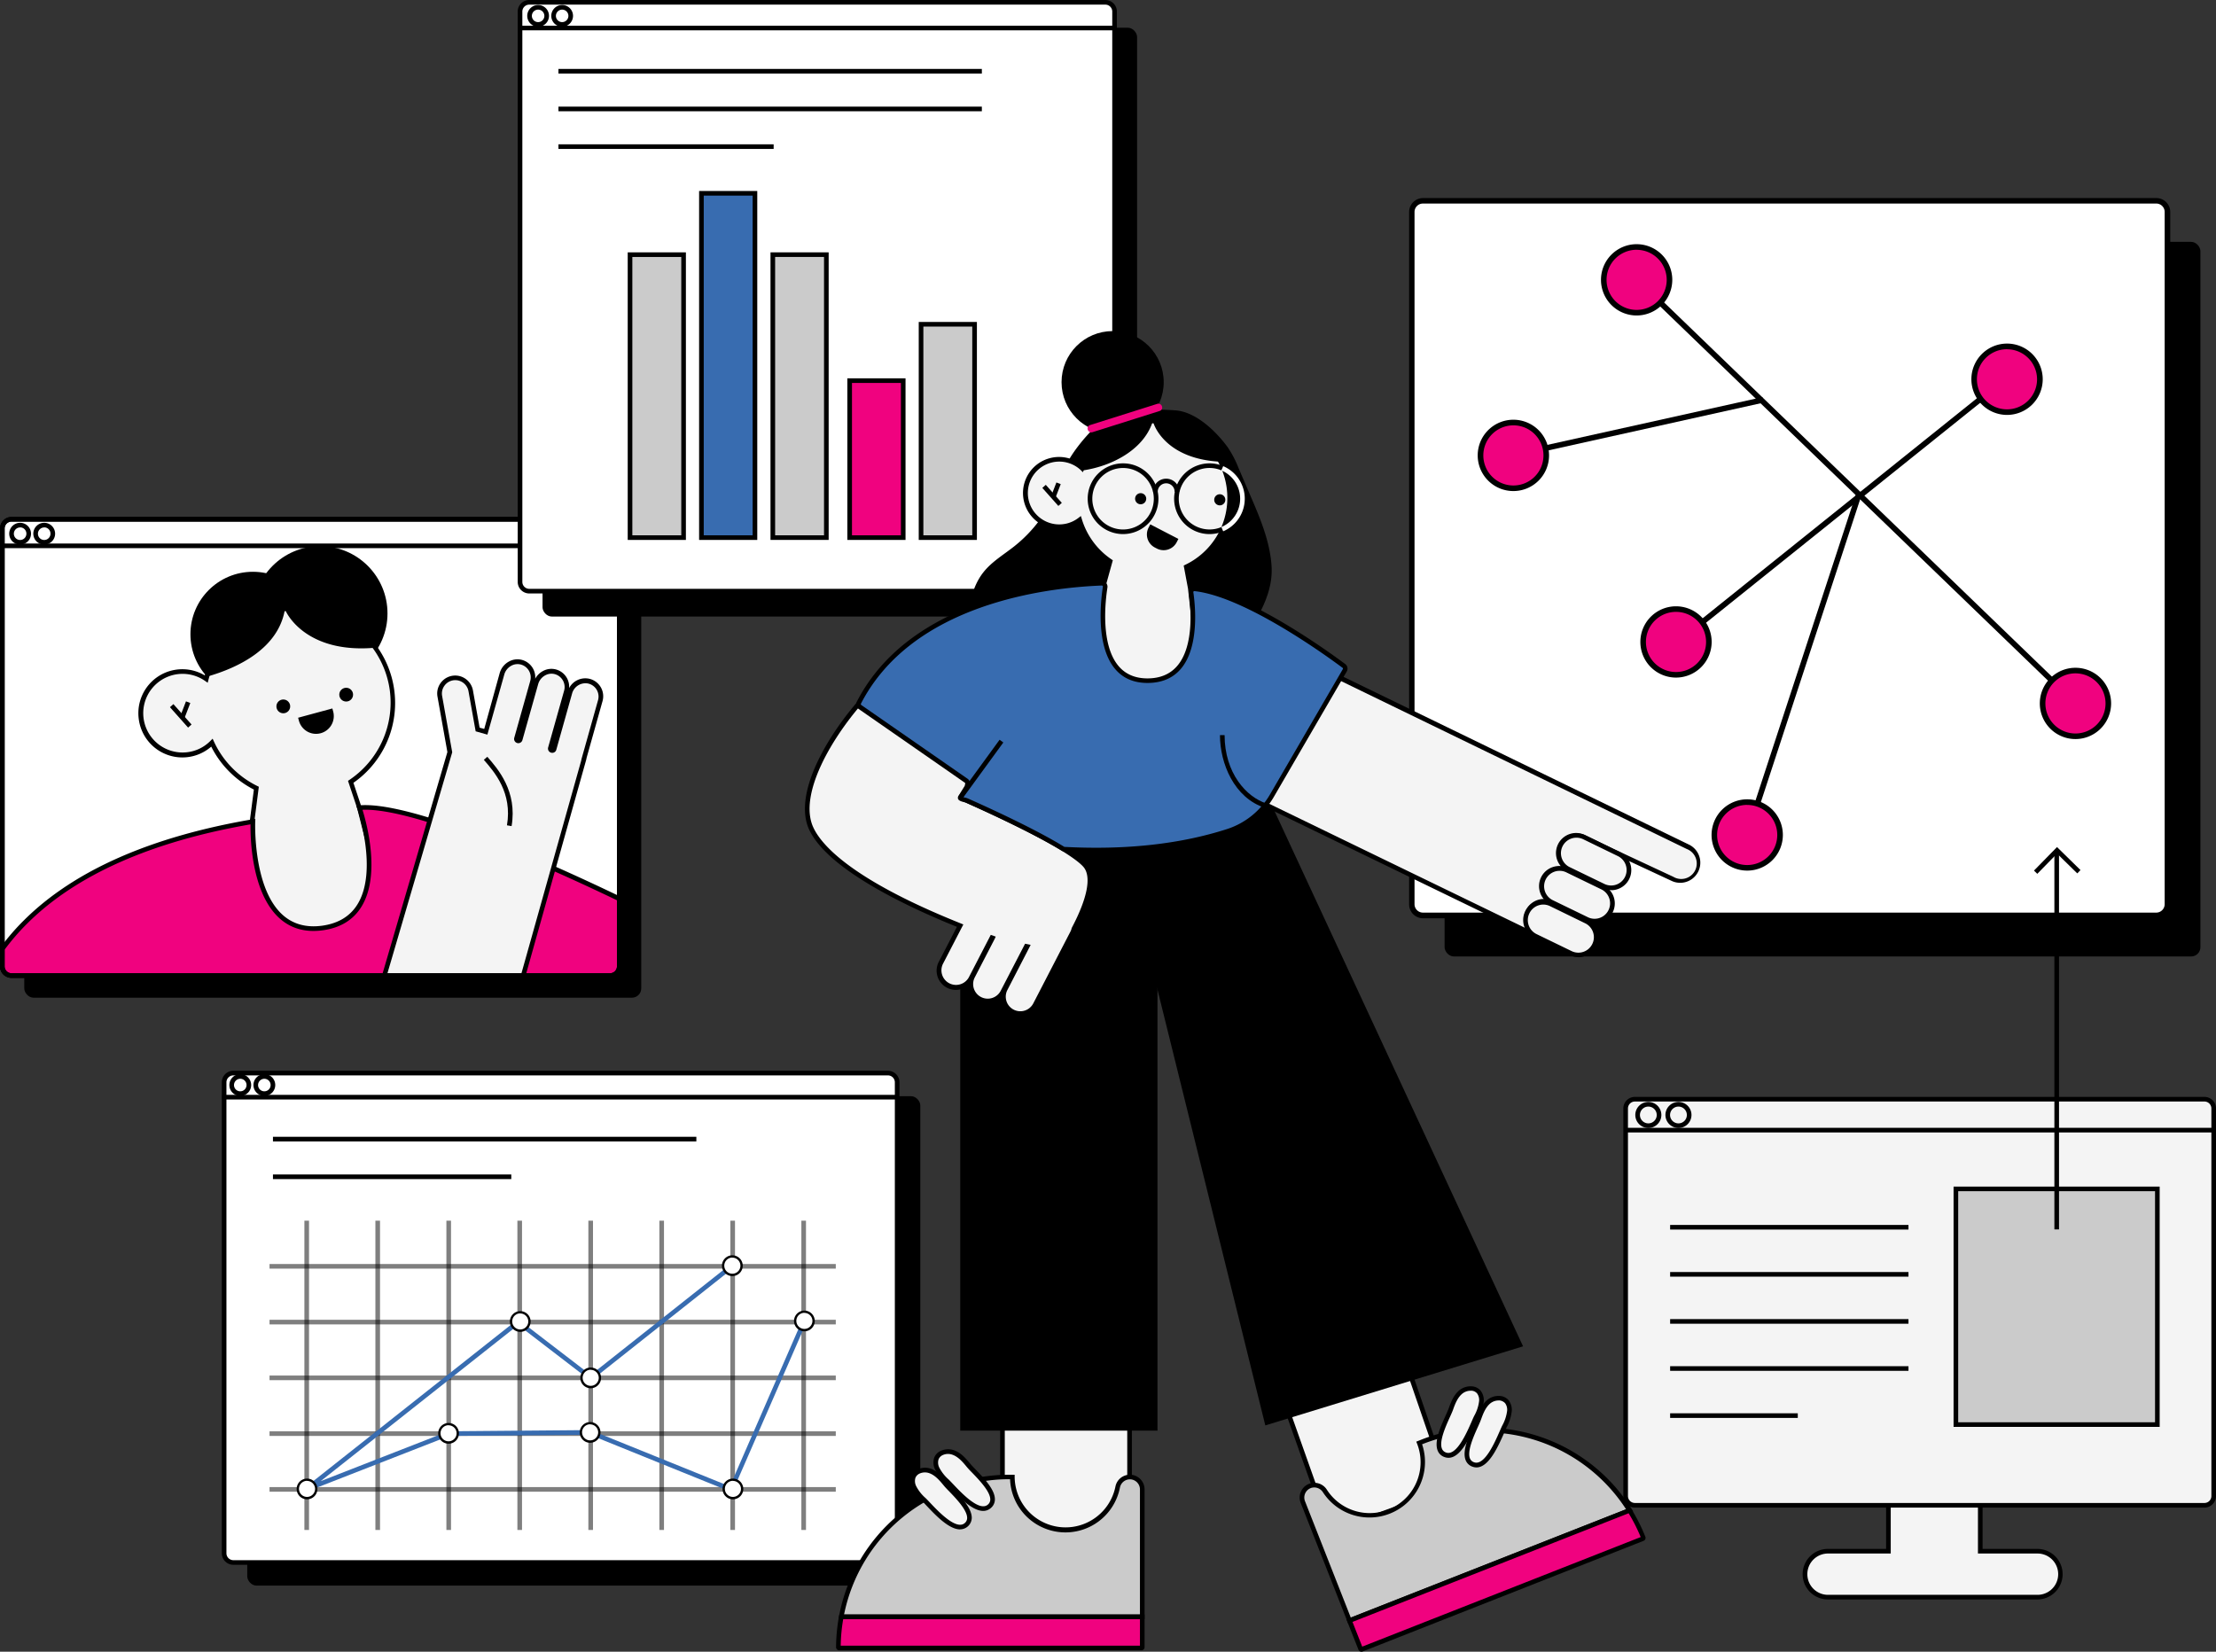 <svg xmlns="http://www.w3.org/2000/svg" viewBox="0 0 957.9 714.08"><rect x="0" y="0" width="957.9" height="714.08" fill="#333333" stroke="none"/><defs><style>.cls-1{fill:#fff;}.cls-2,.cls-5{fill:#f4f4f4;}.cls-10,.cls-2,.cls-3,.cls-4{fill-rule:evenodd;}.cls-3,.cls-8{fill:#f0027f;}.cls-6{fill:#cbcbcb;}.cls-10,.cls-7{fill:#386cb0;}.cls-9{opacity:0.5;}</style></defs><g id="Layer_2" data-name="Layer 2"><g id="Layer_2-2" data-name="Layer 2"><rect x="10.49" y="234.06" width="266.69" height="197.27" rx="4"/><path d="M267.69,235.88V417.76a4,4,0,0,1-4,4H11.22V239.88a4,4,0,0,1,4-4Z"/><rect class="cls-1" x="1" y="224.49" width="266.69" height="197.27" rx="4"/><path d="M263.69,422.76H5a5,5,0,0,1-5-5V228.49a5,5,0,0,1,5-5H263.69a5,5,0,0,1,5,5V417.76A5,5,0,0,1,263.69,422.76ZM5,225.49a3,3,0,0,0-3,3V417.76a3,3,0,0,0,3,3H263.69a3,3,0,0,0,3-3V228.49a3,3,0,0,0-3-3Z"/><circle cx="109.32" cy="274.2" r="27"/><circle cx="138.41" cy="265.2" r="29.09"/><path class="cls-2" d="M155.34,349.19,168,399.1l-42.25,14.51-20.1-32.85,5.18-40a41,41,0,0,1-19.2-19.64,17.83,17.83,0,0,1-10.26,5.11,18,18,0,1,1,7.81-32.63,41,41,0,1,1,62.45,44.46Z"/><path d="M125.31,414.82,104.6,381l5.14-39.65a42.12,42.12,0,0,1-18.43-18.56A19,19,0,0,1,60,311a19,19,0,0,1,28.53-19,42,42,0,1,1,64.24,46.43l3.5,10.5,12.88,50.8Zm-18.63-34.28,19.49,31.87,40.62-14-12.41-49-3.95-11.83.63-.42a40.26,40.26,0,0,0,17.42-38.82,40,40,0,0,0-78.34-4.56l-.36,1.39-1.18-.82a17,17,0,1,0-7.38,30.82,16.74,16.74,0,0,0,9.69-4.82l1-1,.6,1.31a40,40,0,0,0,18.73,19.16l.64.32Z"/><path class="cls-3" d="M267.69,388.58v29.18a4,4,0,0,1-4,4H5a4,4,0,0,1-4-4v-7.54a99.36,99.36,0,0,1,10.22-11.81C43,367,92.16,358.12,109.32,355.2c0,0-2.2,50.49,30.13,46s15.89-52,15.89-52C178.27,347.08,240.35,375.43,267.69,388.58Z"/><path d="M263.69,422.76H5a5,5,0,0,1-5-5v-7.87l.19-.26A99.89,99.89,0,0,1,10.52,397.7c21.59-21.4,54.78-36,98.63-43.49l1.22-.21-.05,1.24c0,.28-1.08,28.53,11.77,40.21,4.52,4.11,10.31,5.71,17.22,4.75s12.06-4.08,15.23-9.26c9-14.62,0-41.16-.14-41.43l-.42-1.2,1.27-.12c10.1-.93,28.6,3.8,55,14,21.42,8.31,43.31,18.43,57.9,25.45l.57.27v29.81A5,5,0,0,1,263.69,422.76ZM2,410.55v7.21a3,3,0,0,0,3,3H263.69a3,3,0,0,0,3-3V389.21c-25.88-12.43-86.39-40.12-110-39.11,1.74,5.58,8,28.15-.44,41.88-3.5,5.72-9.11,9.15-16.66,10.2s-13.87-.72-18.85-5.25c-12.11-11-12.53-34.78-12.45-40.54C65.44,363.84,33,378.21,11.92,399.12A98.69,98.69,0,0,0,2,410.55Z"/><path class="cls-2" d="M259.47,302.94l-7.12,25.34.06,0-26.24,93.46h-60l28.27-96.57-4.32-24.14a6.79,6.79,0,0,1,5.48-7.88,6.71,6.71,0,0,1,3,.15,6.8,6.8,0,0,1,4.85,5.34l3,16.73,3.51,1,7-25.07a7,7,0,0,1,8.65-4.92,6.77,6.77,0,0,1,4.5,8.31l-6.9,24.55a.83.83,0,0,0,.58,1,.91.91,0,0,0,.23,0,.82.82,0,0,0,.79-.6l6.82-24.27a7,7,0,0,1,8.62-4.93,6.76,6.76,0,0,1,4.52,8.32l-6.9,24.55a.83.83,0,0,0,.8,1.05.81.81,0,0,0,.8-.6l6.82-24.3a7,7,0,0,1,7.95-5.07,6.77,6.77,0,0,1,5.19,8.49Z"/><path d="M226.93,422.76H164.82l28.57-97.63-4.27-23.91a7.64,7.64,0,0,1,1.26-5.81,7.77,7.77,0,0,1,8.5-3.06,7.85,7.85,0,0,1,5.56,6.13l2.88,16.11,2,.55L216,291a8.25,8.25,0,0,1,4-5,7.6,7.6,0,0,1,5.92-.62,7.79,7.79,0,0,1,5.43,8.07,8.26,8.26,0,0,1,3.31-3.32,7.57,7.57,0,0,1,5.89-.64,7.74,7.74,0,0,1,5.46,8,7.9,7.9,0,0,1,8.44-4.1,7.76,7.76,0,0,1,6,9.74h0l-6.86,24.42-.2.94Zm-59.45-2h57.93L251.19,329l.2-.94,7.12-25.34a5.77,5.77,0,0,0-4.43-7.24,6,6,0,0,0-6.79,4.36l-6.82,24.3a1.8,1.8,0,0,1-1.76,1.33,2.08,2.08,0,0,1-.5-.07,1.84,1.84,0,0,1-1.27-2.25l6.91-24.55a5.79,5.79,0,0,0-3.85-7.1,5.58,5.58,0,0,0-4.36.49,6.24,6.24,0,0,0-3,3.76L225.81,320a1.83,1.83,0,0,1-3.52-1l6.9-24.55a5.77,5.77,0,0,0-3.84-7.09,5.57,5.57,0,0,0-4.36.47,6.22,6.22,0,0,0-3,3.77l-7.31,26-5.07-1.43-3.1-17.35a5.85,5.85,0,0,0-4.14-4.55,5.75,5.75,0,0,0-6.31,2.27,5.72,5.72,0,0,0-.95,4.32l4.37,24.37Zm71.07-97.21h0Z"/><path d="M221.14,357.15l-2-.34c2.4-14.11-5.38-23-10-28.32l1.51-1.31C215.21,332.39,223.7,342.09,221.14,357.15Z"/><path d="M263.69,422.76H5a5,5,0,0,1-5-5V228.49a5,5,0,0,1,5-5H263.69a5,5,0,0,1,5,5V417.76A5,5,0,0,1,263.69,422.76ZM5,225.49a3,3,0,0,0-3,3V417.76a3,3,0,0,0,3,3H263.69a3,3,0,0,0,3-3V228.49a3,3,0,0,0-3-3Z"/><circle cx="122.46" cy="305.39" r="2.98"/><circle cx="149.64" cy="300.32" r="2.98"/><rect x="0.9" y="234.98" width="266.22" height="2"/><path d="M8.71,235.44a4.71,4.71,0,1,1,4.7-4.71A4.71,4.71,0,0,1,8.71,235.44Zm0-7.41a2.71,2.71,0,1,0,2.7,2.7A2.71,2.71,0,0,0,8.71,228Z"/><path d="M19.12,235.44a4.71,4.71,0,1,1,4.7-4.71A4.71,4.71,0,0,1,19.12,235.44Zm0-7.41a2.71,2.71,0,1,0,2.7,2.7A2.7,2.7,0,0,0,19.12,228Z"/><path d="M131.16,309.35h15.43a0,0,0,0,1,0,0v1.35a7.71,7.71,0,0,1-7.71,7.71h0a7.71,7.71,0,0,1-7.71-7.71v-1.35A0,0,0,0,1,131.16,309.35Z" transform="matrix(0.96, -0.26, 0.26, 0.96, -77.49, 47.43)"/><path class="cls-4" d="M162.48,280c-27.77,2.6-37.37-12.3-39-15.92a.24.24,0,0,0-.45.07c-3.08,16-19.41,24.36-33.53,28.37L89.59,270s20.3-12.08,32.57-13.41C147.51,253.82,162.48,280,162.48,280Z"/><line class="cls-5" x1="74.22" y1="305.06" x2="82.06" y2="313.88"/><rect x="77.14" y="303.57" width="2" height="11.8" transform="translate(-185.86 130.08) rotate(-41.63)"/><line class="cls-5" x1="78.88" y1="309.96" x2="81.32" y2="303.59"/><rect x="76.69" y="305.77" width="6.82" height="2" transform="translate(-234.96 271.27) rotate(-68.94)"/><rect x="234.52" y="11.98" width="257" height="254.57" rx="4"/><rect class="cls-1" x="224.79" y="1" width="257" height="254.57" rx="4"/><path d="M477.79,256.57h-249a5,5,0,0,1-5-5V5a5,5,0,0,1,5-5h249a5,5,0,0,1,5,5V251.57A5,5,0,0,1,477.79,256.57ZM228.79,2a3,3,0,0,0-3,3V251.57a3,3,0,0,0,3,3h249a3,3,0,0,0,3-3V5a3,3,0,0,0-3-3Z"/><rect x="224.8" y="11.11" width="257.22" height="2"/><path d="M232.6,11.56a4.7,4.7,0,1,1,4.71-4.7A4.71,4.71,0,0,1,232.6,11.56Zm0-7.4a2.7,2.7,0,1,0,2.71,2.7A2.7,2.7,0,0,0,232.6,4.16Z"/><path d="M243,11.56a4.7,4.7,0,1,1,4.7-4.7A4.71,4.71,0,0,1,243,11.56Zm0-7.4a2.7,2.7,0,1,0,2.7,2.7A2.71,2.71,0,0,0,243,4.16Z"/><rect x="241.4" y="29.8" width="183.02" height="2"/><rect x="241.4" y="46.1" width="183.02" height="2"/><rect x="241.4" y="62.39" width="93.02" height="2"/><rect class="cls-6" x="272.34" y="110.1" width="23.14" height="122.33"/><path d="M296.49,233.43H271.34V109.1h25.15Zm-23.15-2h21.15V111.1H273.34Z"/><rect class="cls-7" x="303.2" y="83.57" width="23.14" height="148.86"/><path d="M327.34,233.43H302.2V82.57h25.14Zm-23.14-2h21.14V84.57H304.2Z"/><rect class="cls-6" x="334.06" y="110.1" width="23.14" height="122.33"/><path d="M358.2,233.43H333.06V109.1H358.2Zm-23.14-2H356.2V111.1H335.06Z"/><rect class="cls-8" x="367.28" y="164.56" width="23.14" height="67.87"/><path d="M391.43,233.43H366.28V163.56h25.15Zm-23.15-2h21.15V165.56H368.28Z"/><rect class="cls-6" x="398.14" y="140.19" width="23.14" height="92.24"/><path d="M422.28,233.43H397.14V139.19h25.14Zm-23.14-2h21.14V141.19H399.14Z"/><path class="cls-2" d="M891,680.56h0a9.93,9.93,0,0,1-9.92,9.93H790.48a9.94,9.94,0,0,1-9.93-9.93h0a9.93,9.93,0,0,1,9.93-9.92H816.3v-27H856v27h25A9.92,9.92,0,0,1,891,680.56Z"/><path d="M881.05,691.49H790.48a10.93,10.93,0,1,1,0-21.85H815.3v-27H857v27h24a10.93,10.93,0,0,1,0,21.85Zm-90.57-19.85a8.93,8.93,0,1,0,0,17.85h90.57a8.93,8.93,0,0,0,0-17.85H855v-27H817.3v27Z"/><rect class="cls-5" x="702.71" y="475.22" width="254.19" height="175.55" rx="4"/><path d="M952.9,651.78H706.71a5,5,0,0,1-5-5V479.22a5,5,0,0,1,5-5H952.9a5,5,0,0,1,5,5V646.78A5,5,0,0,1,952.9,651.78ZM706.71,476.22a3,3,0,0,0-3,3V646.78a3,3,0,0,0,3,3H952.9a3,3,0,0,0,3-3V479.22a3,3,0,0,0-3-3Z"/><rect class="cls-6" x="845.46" y="514.03" width="87.09" height="101.86"/><path d="M933.55,616.89H844.46V513h89.09Zm-87.09-2h85.09V515H846.46Z"/><rect x="702.78" y="487.59" width="253.9" height="2"/><path d="M712.53,487.66a5.63,5.63,0,1,1,5.62-5.63A5.64,5.64,0,0,1,712.53,487.66Zm0-9.25a3.63,3.63,0,1,0,3.62,3.62A3.63,3.63,0,0,0,712.53,478.41Z"/><path d="M725.54,487.66a5.63,5.63,0,1,1,5.63-5.63A5.64,5.64,0,0,1,725.54,487.66Zm0-9.25a3.63,3.63,0,1,0,3.63,3.62A3.63,3.63,0,0,0,725.54,478.41Z"/><rect x="721.94" y="529.58" width="103.03" height="2"/><rect x="721.94" y="549.94" width="103.03" height="2"/><rect x="721.94" y="570.29" width="103.03" height="2"/><rect x="721.94" y="590.65" width="103.03" height="2"/><rect x="721.94" y="611.01" width="55.18" height="2"/><polygon class="cls-2" points="553.2 600.51 575.18 662.53 626.62 643.77 600.15 566.64 553.2 600.51"/><path d="M574.57,663.82,552,600.14,600.66,565l27.23,79.34Zm-20.18-62.93,21.39,60.36,49.58-18.08-25.72-74.93Z"/><path class="cls-6" d="M563.18,649.39a5.36,5.36,0,0,1,9.55-4.77,23,23,0,0,0,40.75-20.79l1.18-.46A73.91,73.91,0,0,1,704.41,653L583.34,700.63Z"/><path d="M582.78,701.93l-20.53-52.18a6.28,6.28,0,0,1,.08-4.87,6.37,6.37,0,0,1,11.25-.8,22,22,0,0,0,39-19.88l-.37-.93,2.12-.84a74.91,74.91,0,0,1,91,30l.64,1Zm-14.65-58.86a4.27,4.27,0,0,0-1.56.29,4.37,4.37,0,0,0-2.46,5.66l19.79,50.32,119-46.83A72.88,72.88,0,0,0,615,624.3l-.28.1a24,24,0,0,1-42.86,20.75A4.49,4.49,0,0,0,568.13,643.07Z"/><path class="cls-8" d="M704.41,653a74.57,74.57,0,0,1,6,11.76.37.37,0,0,1-.2.47L588.61,713.05a.36.36,0,0,1-.46-.2l-4.81-12.22Z"/><path d="M588.48,714.08a1.29,1.29,0,0,1-.54-.12,1.31,1.31,0,0,1-.72-.74L582,700.07l122.78-48.31.44.7a75.89,75.89,0,0,1,6,11.92,1.35,1.35,0,0,1-.77,1.77L589,714A1.24,1.24,0,0,1,588.48,714.08Zm-3.84-12.88,4.2,10.69,120.37-47.37A74.17,74.17,0,0,0,704,654.23Zm124.81-36.08Z"/><path class="cls-4" d="M540.07,272.52c-40.38-7.23-81.41-.38-122.43-.17.91-8.78,2-18.09,7.5-25,3.62-4.56,8.78-7.58,13.34-11.2a60.11,60.11,0,0,0,18.37-24.63c1.81-4.49,3.09-9.24,5.59-13.39,4.11-6.84,14.64-19.43,22.57-20.24a123.29,123.29,0,0,1,22.89-.49c8.8.52,17.47,8.73,22.7,15.83a45.08,45.08,0,0,1,4.78,9.13l5,11.64c4.26,9.86,8.57,20,9.27,30.68C550.32,254.74,545.57,264.07,540.07,272.52Z"/><rect class="cls-5" x="433.33" y="607.51" width="54.95" height="67.51"/><path d="M489.27,676H432.33V606.51h56.94Zm-54.94-2h52.94V608.51H434.33Z"/><polygon class="cls-4" points="500.34 344.85 500.34 618.51 488.27 618.51 433.33 618.51 415.08 618.51 415.08 344.85 500.34 344.85"/><polygon class="cls-4" points="658.37 582.06 546.95 616.25 482.12 354.19 545.39 338.72 658.37 582.06"/><path class="cls-2" d="M512.8,245l1.74,9.35,4.56,41.41-35.48,6.91-12.44-28.56,8.62-31.48a33.26,33.26,0,0,1-13.19-17.89,14.58,14.58,0,1,1,1.11-22.34,31.4,31.4,0,0,1,1.7-3.5A33.18,33.18,0,1,1,512.8,245Z"/><path d="M483,303.84l-12.91-29.63,8.53-31.13a34.3,34.3,0,0,1-12.58-16.73,15.36,15.36,0,0,1-8.25,2.37,15.58,15.58,0,1,1,9.52-27.91c.38-.82.78-1.61,1.21-2.37a34.18,34.18,0,1,1,45.37,47.15l1.6,8.61,4.67,42.4Zm-10.79-29.78,12,27.51L518,295l-4.46-40.49-1.87-10,.69-.34a32,32,0,0,0,18.18-29,32.18,32.18,0,0,0-60.25-15.73,33.41,33.41,0,0,0-1.65,3.4l-.55,1.32-1-1a13.58,13.58,0,1,0-1,20.8l1.14-.87.42,1.38a32.31,32.31,0,0,0,12.79,17.35l.59.4Z"/><rect x="624.45" y="104.56" width="326.71" height="308.95" rx="4"/><rect class="cls-1" x="610.25" y="86.8" width="326.71" height="308.95" rx="4"/><path d="M932.12,397h-317a6,6,0,0,1-6-6V91.63a6,6,0,0,1,6-6h317a6,6,0,0,1,6,6V390.92A6,6,0,0,1,932.12,397ZM615.08,88a3.63,3.63,0,0,0-3.63,3.62V390.92a3.64,3.64,0,0,0,3.63,3.63h317a3.64,3.64,0,0,0,3.63-3.63V91.63A3.63,3.63,0,0,0,932.12,88Z"/><rect x="703.68" y="219.87" width="183.78" height="2.42" transform="translate(36.67 546.48) rotate(-38.74)"/><rect x="801.47" y="80.54" width="2.42" height="264.65" transform="translate(92.11 642.64) rotate(-46.02)"/><rect x="702.31" y="286.23" width="154.13" height="2.42" transform="translate(263.43 938.48) rotate(-71.85)"/><rect x="652.88" y="183.69" width="110.5" height="2.42" transform="translate(-23.24 157.86) rotate(-12.52)"/><circle class="cls-8" cx="654.19" cy="196.89" r="14.2"/><path d="M654.19,212.3a15.42,15.42,0,1,1,15.41-15.41A15.42,15.42,0,0,1,654.19,212.3Zm0-28.41a13,13,0,1,0,13,13A13,13,0,0,0,654.19,183.89Z"/><circle class="cls-8" cx="707.46" cy="120.98" r="14.2"/><path d="M707.46,136.39A15.41,15.41,0,1,1,722.87,121,15.42,15.42,0,0,1,707.46,136.39Zm0-28.41a13,13,0,1,0,13,13A13,13,0,0,0,707.46,108Z"/><circle class="cls-8" cx="724.48" cy="277.53" r="14.2"/><path d="M724.48,292.94a15.41,15.41,0,1,1,15.41-15.41A15.43,15.43,0,0,1,724.48,292.94Zm0-28.41a13,13,0,1,0,13,13A13,13,0,0,0,724.48,264.53Z"/><circle class="cls-8" cx="755.25" cy="360.98" r="14.2"/><path d="M755.25,376.39A15.41,15.41,0,1,1,770.67,361,15.42,15.42,0,0,1,755.25,376.39Zm0-28.41a13,13,0,1,0,13,13A13,13,0,0,0,755.25,348Z"/><circle class="cls-8" cx="867.55" cy="163.97" r="14.2"/><path d="M867.55,179.38A15.42,15.42,0,1,1,883,164,15.43,15.43,0,0,1,867.55,179.38Zm0-28.41a13,13,0,1,0,13,13A13,13,0,0,0,867.55,151Z"/><circle class="cls-8" cx="897.15" cy="304.11" r="14.2"/><path d="M897.15,319.52a15.41,15.41,0,1,1,15.41-15.41A15.43,15.43,0,0,1,897.15,319.52Zm0-28.41a13,13,0,1,0,13,13A13,13,0,0,0,897.15,291.11Z"/><path class="cls-2" d="M464.19,401.55a7,7,0,0,1-.64,1.73l-16,30.94a7.31,7.31,0,1,1-13-6.71L444,409.22l-.38-.07-10.24,19.79a7.31,7.31,0,0,1-13-6.71l8.66-16.74-.3-.11L419.65,423a7.3,7.3,0,1,1-13-6.72L415,400.18c-21.85-8.73-57.1-25.26-64.57-42.4-6.37-14.65,8-39.82,24-57.18l47.73,33.12-1.95,6.81-3.48,5.05h0c6.38,2.81,29.31,13.09,43,21.54,4.17,2.57,7.49,5,9.23,6.95C474.08,379.79,469,392.39,464.19,401.55Z"/><path d="M441,439.17a8.37,8.37,0,0,1-8.27-7.69A8.31,8.31,0,0,1,419,428.1a8.84,8.84,0,0,1-.39-2.15,8.31,8.31,0,0,1-12.82-10.09l7.85-15.16c-21.13-8.52-56.46-25-64.09-42.52-3-7-1.79-16.79,3.62-28.39,4.59-9.85,11.89-20.45,20.56-29.87l.59-.64,49,34L421.16,341l-2.89,4.19c7.81,3.47,29.08,13.12,42,21.11,4.6,2.83,7.78,5.24,9.46,7.14,5.37,6.07.46,18.82-4.64,28.5a7.81,7.81,0,0,1-.69,1.83l-16,30.94A8.34,8.34,0,0,1,441,439.17ZM443.11,408l2.41.5L435.46,428a6.3,6.3,0,1,0,11.2,5.79l16-30.94a5.66,5.66,0,0,0,.55-1.48l.09-.25c6.82-12.91,8.59-22.27,5-26.36-1.54-1.75-4.58-4-9-6.76-13.53-8.33-36.25-18.54-42.89-21.47l-.48-.21.43-1-.38-.26,3.38-4.92,1.71-6-46.42-32.21c-15.54,17.1-29.3,41.53-23.23,55.46,3.21,7.36,15.79,22.59,64,41.87l1,.41-8.86,17.12a6.31,6.31,0,0,0,11.2,5.8l9.52-18.42,2.15.76-.47,1-8.66,16.74a6.31,6.31,0,0,0,11.21,5.79Z"/><path class="cls-2" d="M418,340.15l.46-2L371.9,305.8c10.87-11.83,23.21-21.69,31.38-26.13L439.8,305Z"/><path class="cls-2" d="M674.34,409.58,497,323.58l27.7-57,204.94,99.53a7.7,7.7,0,0,1,3.56,10.28,7.69,7.69,0,0,1-10.28,3.56l-22.08-10.28.44.51a7.17,7.17,0,0,0-1.48-.94l-15.16-7.36a7.69,7.69,0,0,0-6.72,13.84l15.16,7.36a8,8,0,0,0,1.66.58l-.5,1a7.45,7.45,0,0,0-1.48-.94l-15.16-7.36a7.69,7.69,0,0,0-6.72,13.83l15.16,7.36a7.45,7.45,0,0,0,1.66.58l-.29.59a7.89,7.89,0,0,0-1.47-1l-15.16-7.36a7.69,7.69,0,0,0-6.73,13.84l15.16,7.37a7.42,7.42,0,0,0,1.66.57Z"/><path d="M680.66,413.17a8,8,0,0,1-1.87-.66l-.95-.46-3.94-1.57L495.68,324l28.57-58.82.9.44,204.94,99.53a8.69,8.69,0,1,1-7.6,15.64l-21.64-10.08-.19.19a6.34,6.34,0,0,0-1.28-.82l-15.16-7.37a6.7,6.7,0,0,0-5.85,12.05l15.16,7.36a6.75,6.75,0,0,0,1.43.5l1.24.27-1.6,3.31-1-.8a6.63,6.63,0,0,0-1.28-.82l-15.16-7.37a6.69,6.69,0,0,0-5.85,12l15.16,7.36a6.15,6.15,0,0,0,1.44.5l1.23.28-1.39,2.86-1-.8a6.81,6.81,0,0,0-1.28-.82l-15.16-7.36a6.69,6.69,0,1,0-5.85,12l14.15,6.87,2.6,1ZM498.35,323.12l161.38,78.26a9.87,9.87,0,0,1-.52-1.2,8.7,8.7,0,0,1,8.21-11.54,8.69,8.69,0,0,1,7.42-14A8.69,8.69,0,0,1,685.09,361l12.23,5.93,26,12.14a6.7,6.7,0,1,0,5.86-12l-204-99.1Z"/><path class="cls-2" d="M693.09,383.06l-15.16-7.36a7.69,7.69,0,0,1,6.72-13.84l15.16,7.36a7.17,7.17,0,0,1,1.48.94,7.69,7.69,0,0,1-6.54,13.48A8,8,0,0,1,693.09,383.06Z"/><path d="M696.45,384.83a8.47,8.47,0,0,1-1.93-.22,8.21,8.21,0,0,1-1.86-.65L677.5,376.6A8.69,8.69,0,0,1,685.09,361l15.16,7.36a8.69,8.69,0,0,1-3.8,16.51Zm-2.92-2.67a6.72,6.72,0,0,0,5.11.3,6.69,6.69,0,0,0,2-11.52,6.34,6.34,0,0,0-1.28-.82l-15.16-7.37a6.7,6.7,0,0,0-5.85,12.05Z"/><path class="cls-2" d="M686,397.44l-15.16-7.36a7.69,7.69,0,1,1,6.71-13.83l15.16,7.36a7.45,7.45,0,0,1,1.48.94A7.69,7.69,0,0,1,687.6,398,6.91,6.91,0,0,1,686,397.44Z"/><path d="M689.31,399.21a8.92,8.92,0,0,1-1.93-.21,9,9,0,0,1-1.87-.66L670.35,391a8.69,8.69,0,1,1,7.59-15.63l15.16,7.36a8.33,8.33,0,0,1,1.67,1.07,8.69,8.69,0,0,1-2.63,15A8.8,8.8,0,0,1,689.31,399.21Zm-15.16-22.73a6.69,6.69,0,0,0-2.93,12.7l15.16,7.36a6.17,6.17,0,0,0,1.44.51,6.69,6.69,0,0,0,5.69-11.72,6.34,6.34,0,0,0-1.28-.82l-15.16-7.36A6.63,6.63,0,0,0,674.15,376.48Z"/><path class="cls-2" d="M678.9,412.05l-15.16-7.36a7.7,7.7,0,0,1,6.72-13.85l15.16,7.37a7.45,7.45,0,0,1,1.48.94,7.69,7.69,0,0,1-6.55,13.48A7.91,7.91,0,0,1,678.9,412.05Z"/><path d="M682.26,413.82a8.89,8.89,0,0,1-3.8-.87l-15.16-7.37a8.69,8.69,0,0,1-4-11.62,8.71,8.71,0,0,1,11.61-4l15.16,7.37a8.33,8.33,0,0,1,1.67,1.07,8.69,8.69,0,0,1-5.47,15.44Zm-15.15-22.75a6.71,6.71,0,0,0-6,3.77,6.71,6.71,0,0,0,3.09,9l15.17,7.36a6.75,6.75,0,0,0,1.43.5,6.69,6.69,0,0,0,5.7-11.72,6.25,6.25,0,0,0-1.29-.82L670,391.74A6.69,6.69,0,0,0,667.11,391.07Z"/><path d="M485.46,230.9a15.29,15.29,0,1,1,15.29-15.29A15.31,15.31,0,0,1,485.46,230.9Zm0-28.57a13.29,13.29,0,1,0,13.29,13.28A13.3,13.3,0,0,0,485.46,202.33Z"/><path d="M522.79,230.9a15.29,15.29,0,1,1,6-29.37l-.78,1.84a13.29,13.29,0,1,0-5.17,25.53,13.09,13.09,0,0,0,5.17-1.05l.78,1.85A15.35,15.35,0,0,1,522.79,230.9Z"/><path class="cls-1" d="M528.74,229.7l-.78-1.85a13.29,13.29,0,0,0,0-24.48l.78-1.84a15.3,15.3,0,0,1,0,28.17Z"/><circle cx="493.07" cy="215.61" r="2.41"/><circle cx="527.27" cy="216.08" r="2.41"/><path d="M509.76,212.61h-2a3.66,3.66,0,1,0-7.32,0h-2a5.66,5.66,0,1,1,11.32,0Z"/><path class="cls-4" d="M527.69,199.62c-22.31-1.05-28.29-14-29.17-17a.18.18,0,0,0-.36,0c-4.23,12.44-18.53,19.14-30.24,20.77l-.28-.19c5.68-10.12,9.5-22.15,30.73-21.23C511.06,182.53,522.12,189.12,527.69,199.62Z"/><path class="cls-2" d="M650.26,616.79a18.45,18.45,0,0,0,2.21-6.7,5.86,5.86,0,0,0-1.1-4.08c-1.85-2.24-5.6-1.88-7.84,0s-3.31,4.72-4.3,7.45c-1.54,4.3-9.15,17.27-2.36,19.72C643.11,635.41,648.22,621,650.26,616.79Z"/><path d="M638.24,634.41a5,5,0,0,1-1.71-.31,4.84,4.84,0,0,1-2.94-2.72c-1.68-4,1.26-10.49,3.4-15.25.56-1.22,1-2.28,1.3-3,.93-2.57,2.08-5.78,4.6-7.88a7.64,7.64,0,0,1,5.52-1.73,5.33,5.33,0,0,1,3.73,1.88,6.78,6.78,0,0,1,1.33,4.78,19.56,19.56,0,0,1-2.31,7.08c-.29.59-.63,1.38-1,2.3C647.63,625.23,643.62,634.41,638.24,634.41Zm9.53-28.95a5.8,5.8,0,0,0-3.6,1.3c-2.1,1.75-3.15,4.67-4,7-.29.82-.78,1.91-1.35,3.18-1.77,3.92-4.73,10.48-3.39,13.64a2.86,2.86,0,0,0,1.78,1.61c4.48,1.62,8.94-8.58,11.08-13.49.42-.94.77-1.76,1.07-2.36h0a17.84,17.84,0,0,0,2.11-6.34,4.81,4.81,0,0,0-.87-3.37,3.83,3.83,0,0,0-2.83-1.19Z"/><path class="cls-2" d="M638.16,612.64a18.43,18.43,0,0,0,2.21-6.71,5.87,5.87,0,0,0-1.1-4.08c-1.85-2.24-5.6-1.88-7.84,0s-3.31,4.72-4.3,7.46c-1.54,4.29-9.15,17.26-2.36,19.71C631,631.25,636.12,616.85,638.16,612.64Z"/><path d="M626.14,630.25a5.08,5.08,0,0,1-1.71-.31,4.81,4.81,0,0,1-2.94-2.72c-1.68-4,1.26-10.48,3.41-15.24.55-1.23,1-2.28,1.29-3,.93-2.58,2.08-5.78,4.6-7.89a7.73,7.73,0,0,1,5.52-1.73,5.38,5.38,0,0,1,3.73,1.89,6.75,6.75,0,0,1,1.33,4.77,19.56,19.56,0,0,1-2.31,7.08c-.29.59-.63,1.38-1,2.3C635.53,621.07,631.52,630.25,626.14,630.25Zm9.53-29a5.8,5.8,0,0,0-3.6,1.3c-1.94,1.62-3,4.14-4,7-.3.82-.79,1.91-1.36,3.17-1.77,3.92-4.73,10.48-3.39,13.64a2.85,2.85,0,0,0,1.78,1.62c4.49,1.61,8.94-8.59,11.08-13.49.42-1,.77-1.76,1.07-2.37h0a17.17,17.17,0,0,0,2.11-6.33,4.82,4.82,0,0,0-.87-3.38,3.45,3.45,0,0,0-2.37-1.17Z"/><rect x="106.88" y="473.92" width="290.94" height="211.59" rx="4"/><rect class="cls-1" x="96.88" y="463.92" width="290.94" height="211.59" rx="4"/><path d="M383.81,676.51H100.88a5,5,0,0,1-5-5V467.92a5,5,0,0,1,5-5H383.81a5,5,0,0,1,5,5V671.51A5,5,0,0,1,383.81,676.51ZM100.88,464.92a3,3,0,0,0-3,3V671.51a3,3,0,0,0,3,3H383.81a3,3,0,0,0,3-3V467.92a3,3,0,0,0-3-3Z"/><rect x="96.06" y="473.34" width="291.22" height="2"/><path d="M103.86,473.8a4.71,4.71,0,1,1,4.71-4.71A4.71,4.71,0,0,1,103.86,473.8Zm0-7.41a2.71,2.71,0,1,0,2.71,2.7A2.7,2.7,0,0,0,103.86,466.39Z"/><path d="M114.28,473.8a4.71,4.71,0,1,1,4.7-4.71A4.71,4.71,0,0,1,114.28,473.8Zm0-7.41a2.71,2.71,0,1,0,2.7,2.7A2.71,2.71,0,0,0,114.28,466.39Z"/><rect x="117.99" y="491.47" width="183.02" height="2"/><rect x="117.99" y="507.76" width="103.02" height="2"/><g class="cls-9"><rect x="131.58" y="527.74" width="2" height="133.71"/></g><g class="cls-9"><rect x="162.27" y="527.74" width="2" height="133.71"/></g><g class="cls-9"><rect x="192.96" y="527.74" width="2" height="133.71"/></g><g class="cls-9"><rect x="223.65" y="527.74" width="2" height="133.71"/></g><g class="cls-9"><rect x="254.33" y="527.74" width="2" height="133.71"/></g><g class="cls-9"><rect x="285.02" y="527.74" width="2" height="133.71"/></g><g class="cls-9"><rect x="315.71" y="527.74" width="2" height="133.71"/></g><g class="cls-9"><rect x="346.4" y="527.74" width="2" height="133.71"/></g><g class="cls-9"><rect x="116.51" y="546.47" width="244.77" height="2"/></g><g class="cls-9"><rect x="116.51" y="570.58" width="244.77" height="2"/></g><g class="cls-9"><rect x="116.51" y="594.69" width="244.77" height="2"/></g><g class="cls-9"><rect x="116.51" y="618.8" width="244.77" height="2"/></g><g class="cls-9"><rect x="116.51" y="642.91" width="244.77" height="2"/></g><path class="cls-7" d="M316,644.91a1,1,0,0,1-.38-.07l-60.7-24.56-60.75.52-61.07,23.85a1,1,0,0,1-1.23-.43,1,1,0,0,1,.25-1.29l91.2-72.14a1,1,0,0,1,1.22,0l30.81,23.65,60.63-48L317.2,548,256,596.49a1,1,0,0,1-1.23,0l-30.8-23.65-85.35,67.5,55-21.48a1,1,0,0,1,.35-.07l61.13-.52a1.8,1.8,0,0,1,.39.08l60,24.26,31.76-72.9,1.84.8L316.9,644.31A1,1,0,0,1,316,644.91Z"/><circle class="cls-1" cx="132.72" cy="643.72" r="3.98"/><path d="M132.72,648.2a4.48,4.48,0,1,1,4.48-4.48A4.49,4.49,0,0,1,132.72,648.2Zm0-8a3.48,3.48,0,1,0,3.48,3.48A3.48,3.48,0,0,0,132.72,640.24Z"/><circle class="cls-1" cx="224.89" cy="571.33" r="3.98"/><path d="M224.89,575.81a4.48,4.48,0,1,1,4.48-4.48A4.49,4.49,0,0,1,224.89,575.81Zm0-8a3.48,3.48,0,1,0,3.48,3.48A3.48,3.48,0,0,0,224.89,567.85Z"/><circle class="cls-1" cx="193.9" cy="619.68" r="3.98"/><path d="M193.9,624.16a4.48,4.48,0,1,1,4.48-4.48A4.49,4.49,0,0,1,193.9,624.16Zm0-8a3.48,3.48,0,1,0,3.48,3.48A3.48,3.48,0,0,0,193.9,616.2Z"/><circle class="cls-1" cx="255.09" cy="619.28" r="3.98"/><path d="M255.09,623.76a4.48,4.48,0,1,1,4.48-4.48A4.49,4.49,0,0,1,255.09,623.76Zm0-8a3.48,3.48,0,1,0,3.48,3.48A3.48,3.48,0,0,0,255.09,615.8Z"/><circle class="cls-1" cx="316.82" cy="643.72" r="3.98"/><path d="M316.82,648.2a4.48,4.48,0,1,1,4.48-4.48A4.49,4.49,0,0,1,316.82,648.2Zm0-8a3.48,3.48,0,1,0,3.48,3.48A3.48,3.48,0,0,0,316.82,640.24Z"/><circle class="cls-1" cx="347.7" cy="571.09" r="3.98"/><path d="M347.7,575.57a4.48,4.48,0,1,1,4.49-4.48A4.49,4.49,0,0,1,347.7,575.57Zm0-8a3.48,3.48,0,1,0,3.49,3.48A3.48,3.48,0,0,0,347.7,567.61Z"/><circle class="cls-1" cx="255.34" cy="595.7" r="3.98"/><path d="M255.34,600.18a4.48,4.48,0,1,1,4.48-4.48A4.49,4.49,0,0,1,255.34,600.18Zm0-8a3.48,3.48,0,1,0,3.48,3.48A3.48,3.48,0,0,0,255.34,592.22Z"/><circle class="cls-1" cx="316.58" cy="547.21" r="3.98"/><path d="M316.58,551.69a4.49,4.49,0,1,1,4.48-4.48A4.49,4.49,0,0,1,316.58,551.69Zm0-8a3.49,3.49,0,1,0,3.48,3.49A3.49,3.49,0,0,0,316.58,543.72Z"/><path class="cls-10" d="M580.93,287.88a1.44,1.44,0,0,1,.38,1.89l-31.44,54.11a34.35,34.35,0,0,1-19.07,15.47c-23.91,7.73-49.49,8.91-70.65,7.79a1.32,1.32,0,0,1-.67-.21c-13.05-8-34.11-17.53-41.62-20.86-.64-.29-2.94-.54-2.78-1.22l2.91-4.7.25-1.09a1.45,1.45,0,0,0-.59-1.51L371.9,305.8l-.17-.12a1.45,1.45,0,0,1-.47-1.86c23.34-45.29,84.51-50.82,105-51.62a1.45,1.45,0,0,1,1.49,1.68c-1.24,7.95-4.9,40.4,18.29,40.4,23,0,20-30.3,18.84-38.09a1.45,1.45,0,0,1,1.59-1.66C538.59,256.93,574.42,283,580.93,287.88Z"/><path d="M473.79,368.51q-6.71,0-13.69-.37a2.36,2.36,0,0,1-1.15-.36c-12.8-7.83-33.29-17.15-41.5-20.8a5.72,5.72,0,0,0-.73-.2c-1.17-.28-2.94-.72-2.62-2.15l0-.17,2.91-4.7.21-.92a.45.45,0,0,0-.18-.47L371.16,306.5a2.46,2.46,0,0,1-.79-3.14c22.81-44.25,81.6-51.22,105.81-52.16a2.42,2.42,0,0,1,1.93.82,2.45,2.45,0,0,1,.59,2c-.88,5.61-3.12,24.65,4.87,34,3,3.5,7.17,5.27,12.43,5.27,5.45,0,9.77-1.8,12.84-5.36,7.68-8.9,5.77-26.42,5-31.58a2.47,2.47,0,0,1,.66-2.07,2.39,2.39,0,0,1,2-.73c22.35,2.42,58.07,28.36,65,33.54h0a2.46,2.46,0,0,1,.65,3.2l-31.44,54.1a35.31,35.31,0,0,1-19.63,15.92C514.24,365.76,495,368.51,473.79,368.51Zm-57.4-23.88.81.21a6.59,6.59,0,0,1,1.06.31c8.25,3.66,28.84,13,41.74,20.93a.37.37,0,0,0,.21.06c26.44,1.4,50.09-1.21,70.28-7.74a33.31,33.31,0,0,0,18.52-15l31.44-54.1a.44.44,0,0,0-.12-.59c-6.86-5.12-42.18-30.79-64-33.15a.41.41,0,0,0-.37.13.43.43,0,0,0-.12.38c.79,5.38,2.76,23.64-5.48,33.19-3.46,4-8.29,6-14.35,6-5.87,0-10.56-2-13.95-6-8.54-10-6.24-29.77-5.33-35.59a.43.43,0,0,0-.11-.38.48.48,0,0,0-.35-.15c-23.87.93-81.79,7.77-104.11,51.07a.46.46,0,0,0,.15.59l45.92,31.87a2.44,2.44,0,0,1,1,2.55l-.28,1.25Z"/><rect x="408.86" y="331.63" width="30.25" height="2" transform="translate(-94.53 479.4) rotate(-53.92)"/><path d="M494.69,229.38h13.64a0,0,0,0,1,0,0V231a6.36,6.36,0,0,1-6.36,6.36H501a6.36,6.36,0,0,1-6.36-6.36v-1.65A0,0,0,0,1,494.69,229.38Z" transform="translate(163.41 -204.41) rotate(27.37)"/><line class="cls-5" x1="451.3" y1="210.24" x2="458.23" y2="218.03"/><rect x="453.76" y="208.92" width="2" height="10.43" transform="translate(-27.39 356.22) rotate(-41.63)"/><line class="cls-5" x1="455.41" y1="214.57" x2="457.58" y2="208.94"/><rect x="453.48" y="210.75" width="6.03" height="2" transform="translate(94.85 561.67) rotate(-68.94)"/><path class="cls-10" d="M528.35,317.81c0,12.66,6.5,26.62,18.83,30.52"/><path d="M546.88,349.28C533.46,345,527.35,330,527.35,317.81h2c0,16.38,9.4,26.81,18.13,29.56Z"/><circle cx="480.95" cy="165.22" r="22.08"/><rect class="cls-8" x="469.43" y="179.12" width="33.63" height="3.25" rx="1.51" transform="translate(-31.86 154.83) rotate(-17.53)"/><path class="cls-6" d="M493.76,643.92a5.36,5.36,0,0,0-10.64-.94,23,23,0,0,1-45.52-4.42h-1.28A73.92,73.92,0,0,0,363.65,699H493.76Z"/><path d="M494.76,700H362.45l.22-1.18a74.9,74.9,0,0,1,73.65-61.25h2.28v1a22,22,0,0,0,43.54,4.23,6.36,6.36,0,0,1,12.62,1.13Zm-129.9-2h127.9V643.92a4.37,4.37,0,0,0-4.36-4.36,4.42,4.42,0,0,0-4.3,3.61,24,24,0,0,1-40.48,12.34,23.77,23.77,0,0,1-7-16h-.3A72.92,72.92,0,0,0,364.86,698Z"/><path class="cls-8" d="M363.65,699a74.64,74.64,0,0,0-1.25,13.13.36.36,0,0,0,.36.36H493.4a.36.36,0,0,0,.36-.36V699Z"/><path d="M493.4,713.48H362.76a1.37,1.37,0,0,1-1.36-1.37,75.4,75.4,0,0,1,1.27-13.3l.15-.82H494.76v14.13A1.36,1.36,0,0,1,493.4,713.48Zm-130-2H492.76V700H364.49A73.78,73.78,0,0,0,363.41,711.48Z"/><path class="cls-2" d="M399.47,648.4a18.25,18.25,0,0,1-4.34-5.57,5.76,5.76,0,0,1-.34-4.21c1-2.73,4.64-3.66,7.37-2.66s4.71,3.32,6.56,5.57c2.9,3.52,14.44,13.16,8.87,17.76C412.47,663.51,402.81,651.68,399.47,648.4Z"/><path d="M415,661.21c-4.82,0-10.71-6.24-14.53-10.29-.68-.72-1.27-1.35-1.74-1.81a19.48,19.48,0,0,1-4.56-5.88,6.8,6.8,0,0,1-.36-5,5.38,5.38,0,0,1,2.87-3,7.7,7.7,0,0,1,5.78-.23c3.08,1.13,5.25,3.76,7,5.87.51.61,1.31,1.45,2.25,2.42,3.62,3.75,8.59,8.9,8.34,13.2a5.09,5.09,0,0,1-5,4.7Zm-15.15-24.64a5.49,5.49,0,0,0-2.32.49,3.43,3.43,0,0,0-1.84,1.9,4.82,4.82,0,0,0,.31,3.48,17.39,17.39,0,0,0,4.13,5.25h0c.48.47,1.09,1.11,1.8,1.86,3.67,3.9,11.32,12,15,9a2.88,2.88,0,0,0,1.13-2.12c.19-3.43-4.81-8.61-7.79-11.7-1-1-1.8-1.86-2.35-2.54-1.59-1.92-3.56-4.32-6.14-5.26A5.62,5.62,0,0,0,399.89,636.57Z"/><path class="cls-2" d="M409.46,640.41a18.44,18.44,0,0,1-4.35-5.57,5.81,5.81,0,0,1-.33-4.21c1-2.73,4.64-3.66,7.37-2.66s4.71,3.32,6.56,5.57c2.9,3.52,14.44,13.16,8.87,17.76C422.46,655.52,412.8,643.68,409.46,640.41Z"/><path d="M425,653.22c-4.82,0-10.71-6.24-14.52-10.29-.69-.72-1.28-1.35-1.75-1.81h0a19.48,19.48,0,0,1-4.56-5.88,6.81,6.81,0,0,1-.36-5,5.32,5.32,0,0,1,2.87-3,7.7,7.7,0,0,1,5.78-.23c3.08,1.13,5.25,3.76,7,5.87.51.61,1.31,1.45,2.25,2.41,3.62,3.76,8.59,8.91,8.34,13.21a4.83,4.83,0,0,1-1.85,3.55A4.9,4.9,0,0,1,425,653.22Zm-15.15-24.64a5.49,5.49,0,0,0-2.32.49,3.43,3.43,0,0,0-1.84,1.9,4.82,4.82,0,0,0,.31,3.48,18,18,0,0,0,4.13,5.24h0c.48.48,1.09,1.12,1.8,1.87,3.67,3.89,11.31,12,15,9a2.86,2.86,0,0,0,1.13-2.12c.19-3.42-4.81-8.6-7.79-11.7-1-1-1.8-1.86-2.35-2.53-1.59-1.93-3.56-4.32-6.14-5.26A5.62,5.62,0,0,0,409.88,628.58Z"/><rect x="888.04" y="368.41" width="2" height="163.1"/><polygon points="880.65 377.78 879.22 376.38 889.17 366.21 899.33 376.16 897.93 377.59 889.2 369.04 880.65 377.78"/></g></g></svg>